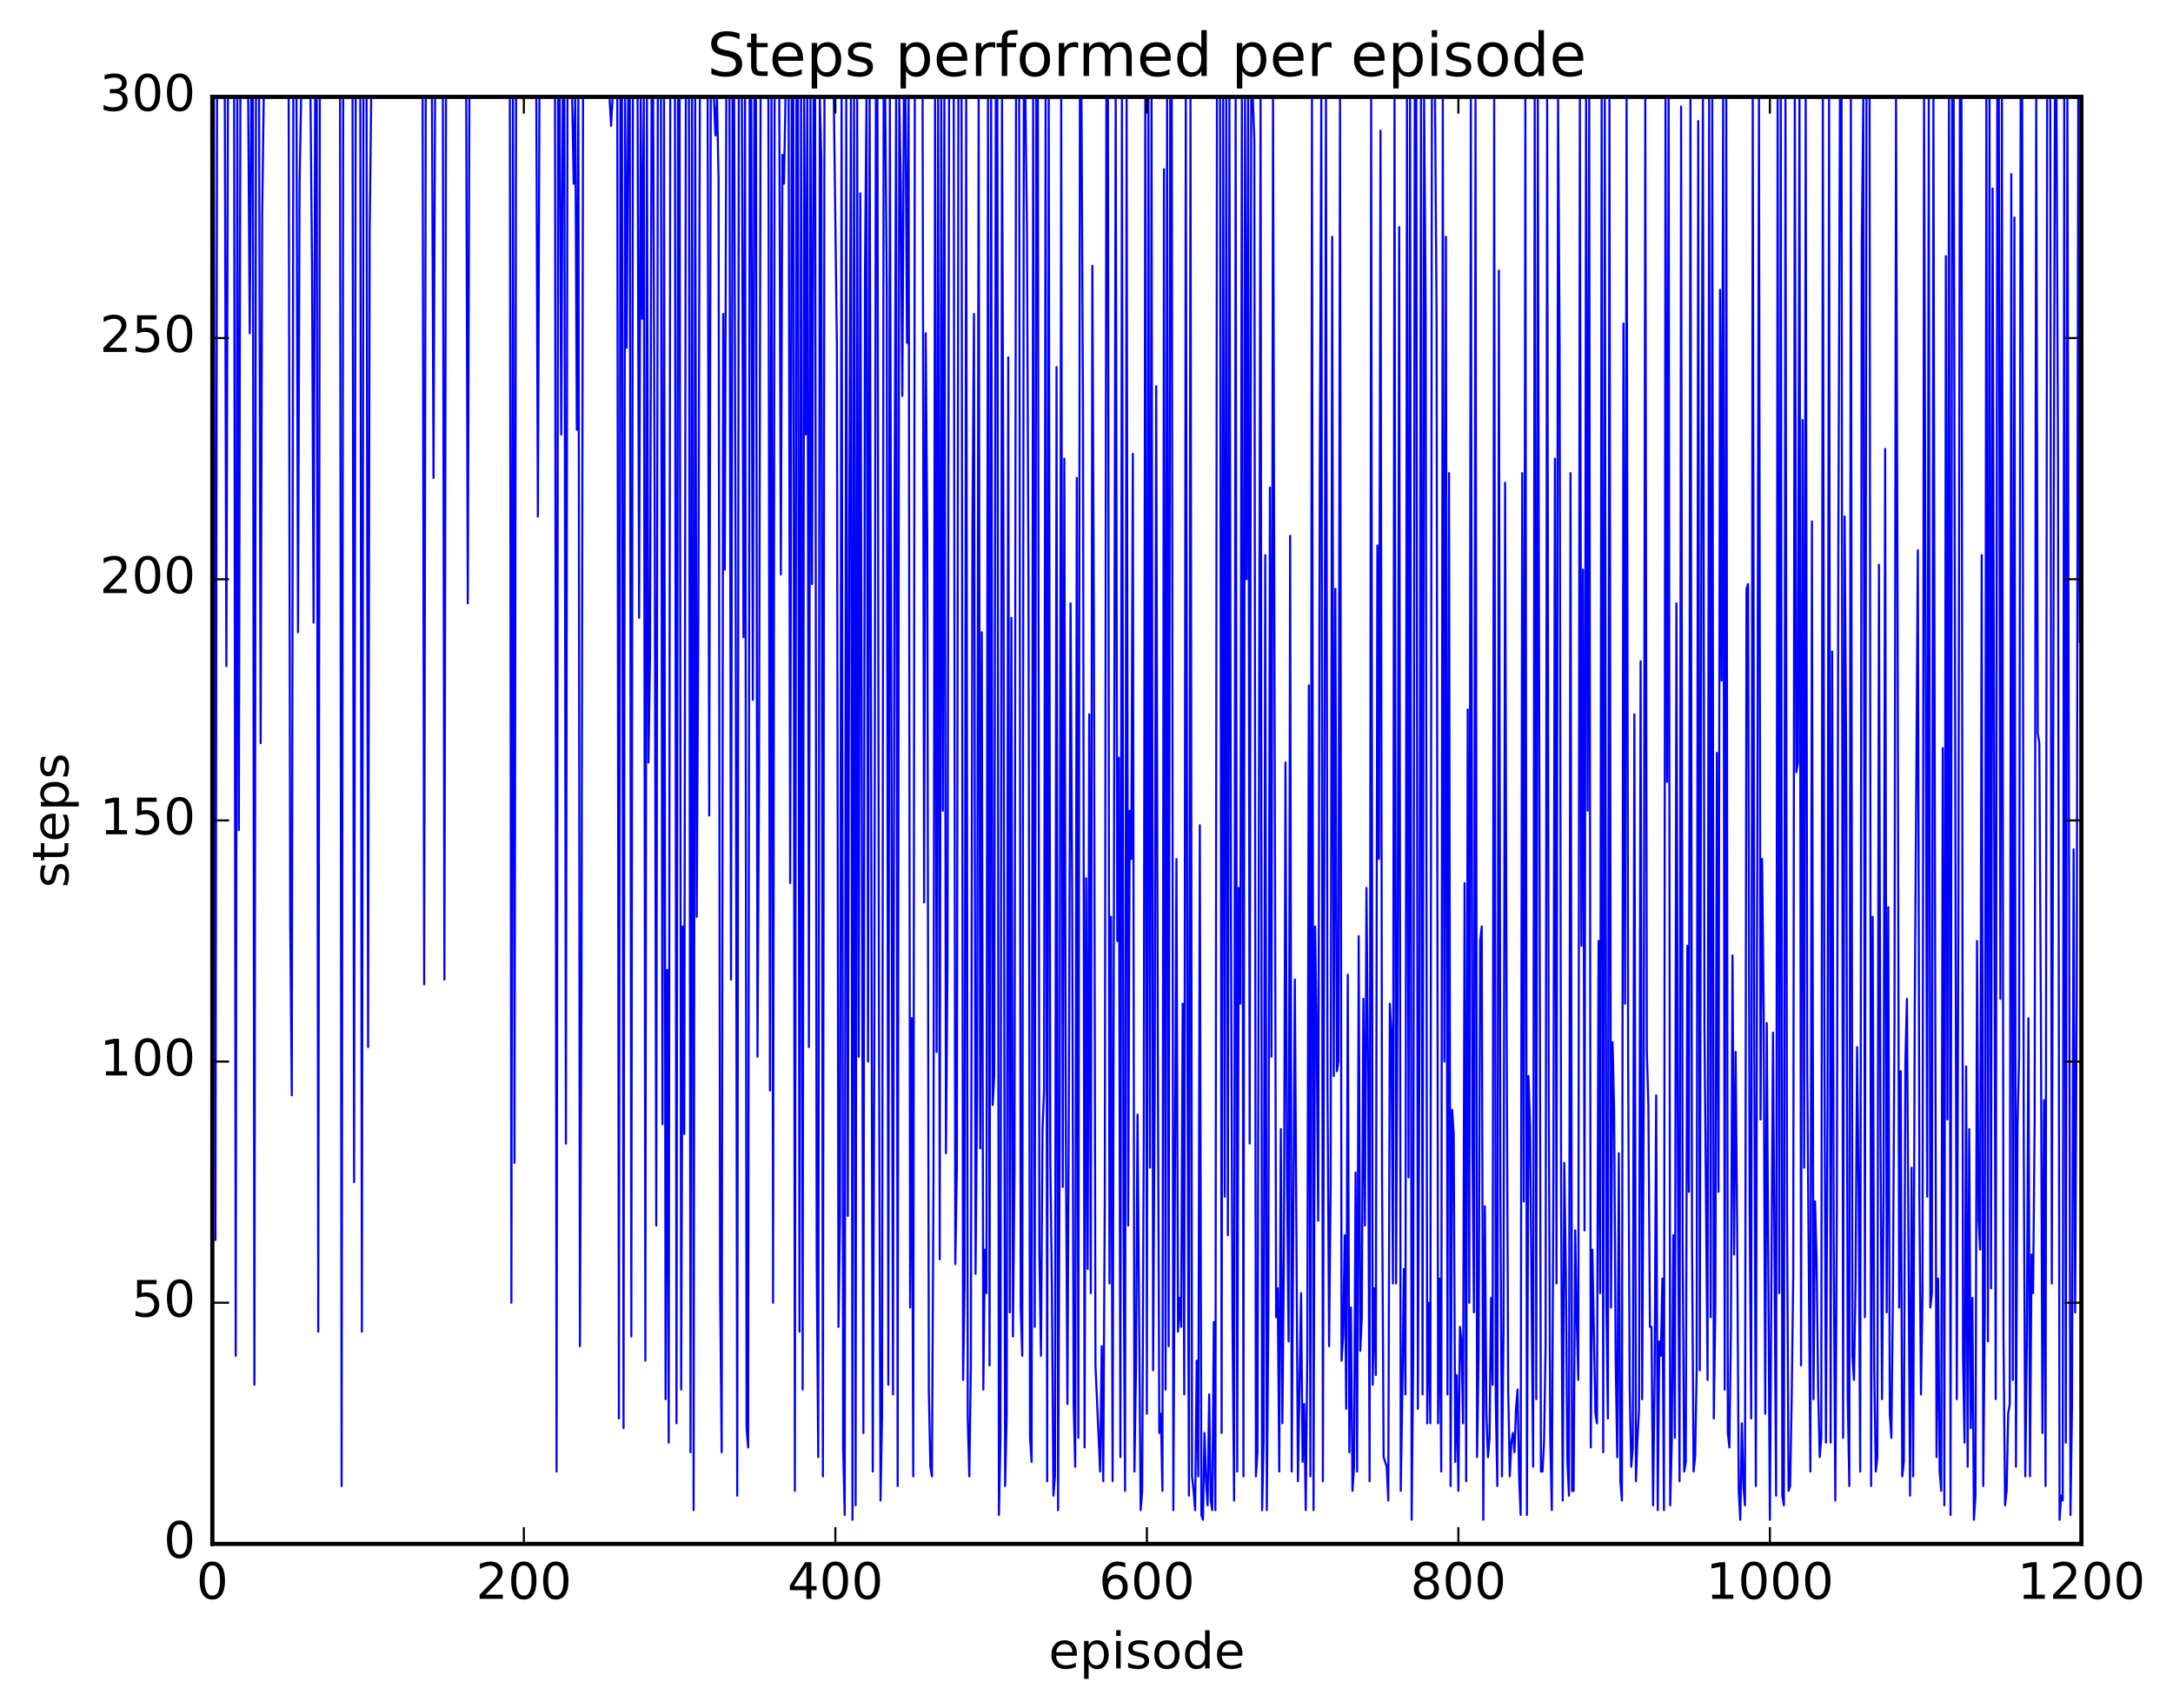 <?xml version="1.0" encoding="utf-8" standalone="no"?>
<!DOCTYPE svg PUBLIC "-//W3C//DTD SVG 1.1//EN"
  "http://www.w3.org/Graphics/SVG/1.1/DTD/svg11.dtd">
<!-- Created with matplotlib (http://matplotlib.org/) -->
<svg height="408pt" version="1.1" viewBox="0 0 519 408" width="519pt" xmlns="http://www.w3.org/2000/svg" xmlns:xlink="http://www.w3.org/1999/xlink">
 <defs>
  <style type="text/css">
*{stroke-linecap:butt;stroke-linejoin:round;stroke-miterlimit:100000;}
  </style>
 </defs>
 <g id="figure_1">
  <g id="patch_1">
   <path d="M 0 408.169 
L 519.589 408.169 
L 519.589 0 
L 0 0 
z
" style="fill:#ffffff;"/>
  </g>
  <g id="axes_1">
   <g id="patch_2">
    <path d="M 50.719 368.742 
L 497.119 368.742 
L 497.119 23.142 
L 50.719 23.142 
z
" style="fill:#ffffff;"/>
   </g>
   <g id="line2d_1">
    <path clip-path="url(#p3500af1004)" d="M 50.719 23.142 
L 51.091 23.142 
L 51.463 296.166 
L 51.835 23.142 
L 53.695 23.142 
L 54.067 159.078 
L 54.439 23.142 
L 55.927 23.142 
L 56.299 323.814 
L 56.671 23.142 
L 57.043 198.246 
L 57.415 23.142 
L 59.275 23.142 
L 59.647 79.59 
L 60.019 23.142 
L 60.391 23.142 
L 60.763 330.726 
L 61.135 23.142 
L 61.879 23.142 
L 62.251 177.51 
L 62.623 50.79 
L 62.995 23.142 
L 68.947 23.142 
L 69.319 220.134 
L 69.691 261.606 
L 70.063 23.142 
L 70.807 23.142 
L 71.179 151.014 
L 71.551 43.878 
L 71.923 23.142 
L 74.155 23.142 
L 74.527 63.462 
L 74.899 148.71 
L 75.271 23.142 
L 75.643 23.142 
L 76.015 318.054 
L 76.387 23.142 
L 81.223 23.142 
L 81.595 354.918 
L 81.967 23.142 
L 84.199 23.142 
L 84.571 282.342 
L 84.943 23.142 
L 86.059 23.142 
L 86.431 318.054 
L 86.803 23.142 
L 87.547 23.142 
L 87.919 250.086 
L 88.291 55.398 
L 88.663 23.142 
L 100.939 23.142 
L 101.311 235.11 
L 101.683 23.142 
L 103.171 23.142 
L 103.543 114.15 
L 103.915 23.142 
L 105.775 23.142 
L 106.147 233.958 
L 106.519 23.142 
L 111.355 23.142 
L 111.727 144.102 
L 112.099 23.142 
L 121.771 23.142 
L 122.143 311.142 
L 122.515 23.142 
L 122.887 277.734 
L 123.259 23.142 
L 128.095 23.142 
L 128.467 123.366 
L 128.839 23.142 
L 132.559 23.142 
L 132.931 351.462 
L 133.303 23.142 
L 133.675 23.142 
L 134.047 103.782 
L 134.419 23.142 
L 134.791 23.142 
L 135.163 273.126 
L 135.535 23.142 
L 136.651 23.142 
L 137.023 43.878 
L 137.395 23.142 
L 137.767 102.63 
L 138.139 23.142 
L 138.511 321.51 
L 138.883 235.11 
L 139.255 23.142 
L 145.579 23.142 
L 145.951 30.054 
L 146.323 23.142 
L 147.439 23.142 
L 147.811 338.79 
L 148.183 23.142 
L 148.555 23.142 
L 148.927 341.094 
L 149.299 23.142 
L 149.671 83.046 
L 150.043 23.142 
L 150.415 23.142 
L 150.787 319.206 
L 151.159 23.142 
L 152.275 23.142 
L 152.647 147.558 
L 153.019 23.142 
L 153.391 76.134 
L 153.763 23.142 
L 154.135 324.966 
L 154.507 23.142 
L 154.879 182.118 
L 155.251 156.774 
L 155.623 23.142 
L 155.995 23.142 
L 156.367 119.91 
L 156.739 292.71 
L 157.111 23.142 
L 157.855 23.142 
L 158.227 268.518 
L 158.599 23.142 
L 158.971 334.182 
L 159.343 231.654 
L 159.715 344.55 
L 160.087 23.142 
L 161.203 23.142 
L 161.575 339.942 
L 161.947 23.142 
L 162.319 23.142 
L 162.691 331.878 
L 163.063 221.286 
L 163.435 270.822 
L 163.807 23.142 
L 164.551 23.142 
L 164.923 346.854 
L 165.295 23.142 
L 165.667 360.678 
L 166.039 23.142 
L 166.411 218.982 
L 166.783 148.71 
L 167.155 23.142 
L 169.015 23.142 
L 169.387 194.79 
L 169.759 23.142 
L 170.503 23.142 
L 170.875 32.358 
L 171.247 23.142 
L 171.619 42.726 
L 171.991 307.686 
L 172.363 346.854 
L 172.735 74.982 
L 173.107 136.038 
L 173.479 23.142 
L 174.223 23.142 
L 174.595 233.958 
L 174.967 23.142 
L 175.339 23.142 
L 175.711 138.342 
L 176.083 357.222 
L 176.455 23.142 
L 177.199 23.142 
L 177.571 152.166 
L 177.943 23.142 
L 178.315 341.094 
L 178.687 345.702 
L 179.059 23.142 
L 179.431 23.142 
L 179.803 167.142 
L 180.175 23.142 
L 180.547 23.142 
L 180.919 252.39 
L 181.291 183.27 
L 181.663 23.142 
L 183.523 23.142 
L 183.895 260.454 
L 184.267 23.142 
L 184.639 311.142 
L 185.011 23.142 
L 186.127 23.142 
L 186.499 137.19 
L 186.871 36.966 
L 187.243 43.878 
L 187.615 23.142 
L 188.359 23.142 
L 188.731 210.918 
L 189.103 23.142 
L 189.475 23.142 
L 189.847 356.07 
L 190.219 23.142 
L 190.591 23.142 
L 190.963 318.054 
L 191.335 23.142 
L 191.707 331.878 
L 192.079 23.142 
L 192.451 103.782 
L 192.823 23.142 
L 193.195 250.086 
L 193.567 23.142 
L 193.939 139.494 
L 194.311 23.142 
L 194.683 23.142 
L 195.055 299.622 
L 195.427 348.006 
L 195.799 23.142 
L 196.171 38.118 
L 196.543 352.614 
L 196.915 23.142 
L 199.147 23.142 
L 199.891 83.046 
L 200.263 316.902 
L 200.635 290.406 
L 201.007 23.142 
L 201.379 345.702 
L 201.751 361.83 
L 202.123 23.142 
L 202.495 290.406 
L 202.867 122.214 
L 203.239 23.142 
L 203.611 362.982 
L 203.983 23.142 
L 204.355 359.526 
L 204.727 23.142 
L 205.099 252.39 
L 205.471 46.182 
L 206.215 342.246 
L 206.587 65.766 
L 206.959 23.142 
L 207.331 253.542 
L 207.703 23.142 
L 208.447 351.462 
L 208.819 252.39 
L 209.191 23.142 
L 209.563 23.142 
L 209.935 246.63 
L 210.307 358.374 
L 210.679 337.638 
L 211.051 23.142 
L 211.423 23.142 
L 211.795 69.222 
L 212.167 330.726 
L 212.539 23.142 
L 213.283 333.03 
L 213.655 124.518 
L 214.027 23.142 
L 214.399 354.918 
L 214.771 23.142 
L 215.143 43.878 
L 215.515 94.566 
L 215.887 23.142 
L 216.259 23.142 
L 216.631 81.894 
L 217.003 23.142 
L 217.375 312.294 
L 217.747 243.174 
L 218.119 352.614 
L 218.491 23.142 
L 220.351 23.142 
L 220.723 215.526 
L 221.095 79.59 
L 221.467 127.974 
L 221.839 331.878 
L 222.211 350.31 
L 222.583 352.614 
L 222.955 282.342 
L 223.327 23.142 
L 223.699 251.238 
L 224.071 23.142 
L 224.443 300.774 
L 224.815 23.142 
L 225.187 193.638 
L 225.559 23.142 
L 225.931 275.43 
L 226.303 229.35 
L 226.675 23.142 
L 227.791 23.142 
L 228.163 301.926 
L 228.535 278.886 
L 228.907 23.142 
L 229.651 23.142 
L 230.023 329.574 
L 230.395 306.534 
L 230.767 23.142 
L 231.139 338.79 
L 231.511 352.614 
L 231.883 326.118 
L 232.255 125.67 
L 232.627 74.982 
L 232.999 304.23 
L 233.371 261.606 
L 233.743 23.142 
L 234.115 274.278 
L 234.487 151.014 
L 234.859 331.878 
L 235.231 298.47 
L 235.603 308.838 
L 235.975 23.142 
L 236.347 326.118 
L 236.719 23.142 
L 237.091 263.91 
L 237.463 256.998 
L 237.835 23.142 
L 238.207 23.142 
L 238.579 361.83 
L 238.951 343.398 
L 239.323 23.142 
L 239.695 138.342 
L 240.067 354.918 
L 240.439 337.638 
L 240.811 85.35 
L 241.183 313.446 
L 241.555 147.558 
L 241.927 319.206 
L 242.299 280.038 
L 242.671 23.142 
L 243.415 23.142 
L 243.787 312.294 
L 244.159 323.814 
L 244.531 23.142 
L 244.903 23.142 
L 245.275 54.246 
L 245.647 139.494 
L 246.019 343.398 
L 246.391 349.158 
L 246.763 23.142 
L 247.135 316.902 
L 247.507 23.142 
L 247.879 23.142 
L 248.251 299.622 
L 248.623 323.814 
L 248.995 269.67 
L 249.367 260.454 
L 249.739 23.142 
L 250.111 353.766 
L 250.483 23.142 
L 250.855 276.582 
L 251.227 306.534 
L 251.599 357.222 
L 251.971 352.614 
L 252.343 87.654 
L 252.715 360.678 
L 253.087 274.278 
L 253.459 23.142 
L 253.831 283.494 
L 254.203 109.542 
L 254.575 273.126 
L 254.947 335.334 
L 255.319 254.694 
L 255.691 144.102 
L 256.063 210.918 
L 256.435 335.334 
L 256.807 350.31 
L 257.179 114.15 
L 257.551 343.398 
L 257.923 23.142 
L 258.295 23.142 
L 258.667 99.174 
L 259.039 345.702 
L 259.411 209.766 
L 259.783 303.078 
L 260.155 170.598 
L 260.527 308.838 
L 260.899 63.462 
L 261.271 149.862 
L 261.643 326.118 
L 262.759 351.462 
L 263.131 321.51 
L 263.503 353.766 
L 263.875 284.646 
L 264.247 23.142 
L 264.619 23.142 
L 264.991 306.534 
L 265.363 218.982 
L 265.735 353.766 
L 266.479 23.142 
L 266.851 224.742 
L 267.223 180.966 
L 267.595 348.006 
L 267.967 23.142 
L 268.339 291.558 
L 268.711 356.07 
L 269.083 23.142 
L 269.455 292.71 
L 269.827 193.638 
L 270.199 205.158 
L 270.571 108.39 
L 270.943 351.462 
L 271.315 327.27 
L 271.687 266.214 
L 272.431 360.678 
L 272.803 356.07 
L 273.175 273.126 
L 273.547 23.142 
L 273.919 337.638 
L 274.291 23.142 
L 274.663 278.886 
L 275.035 23.142 
L 275.407 327.27 
L 275.779 262.758 
L 276.151 92.262 
L 276.523 247.782 
L 276.895 342.246 
L 277.267 337.638 
L 277.639 356.07 
L 278.011 40.422 
L 278.383 331.878 
L 278.755 23.142 
L 279.127 321.51 
L 279.499 23.142 
L 279.871 23.142 
L 280.243 360.678 
L 280.987 205.158 
L 281.359 318.054 
L 281.731 309.99 
L 282.103 316.902 
L 282.475 239.718 
L 282.847 333.03 
L 283.219 23.142 
L 283.591 245.478 
L 283.963 357.222 
L 284.335 23.142 
L 284.707 352.614 
L 285.079 356.07 
L 285.451 360.678 
L 285.823 324.966 
L 286.195 352.614 
L 286.567 197.094 
L 286.939 361.83 
L 287.311 362.982 
L 287.683 342.246 
L 288.055 353.766 
L 288.427 359.526 
L 288.799 333.03 
L 289.171 358.374 
L 289.543 360.678 
L 289.915 315.75 
L 290.287 360.678 
L 290.659 23.142 
L 291.403 23.142 
L 291.775 342.246 
L 292.147 23.142 
L 292.519 285.798 
L 292.891 23.142 
L 293.263 295.014 
L 293.635 23.142 
L 294.007 221.286 
L 294.379 316.902 
L 294.751 358.374 
L 295.123 23.142 
L 295.495 351.462 
L 295.867 212.07 
L 296.239 239.718 
L 296.611 23.142 
L 296.983 352.614 
L 297.355 23.142 
L 297.727 138.342 
L 298.099 23.142 
L 298.471 273.126 
L 298.843 23.142 
L 299.215 23.142 
L 299.587 33.51 
L 299.959 352.614 
L 300.331 346.854 
L 301.075 23.142 
L 301.447 360.678 
L 301.819 343.398 
L 302.191 132.582 
L 302.563 360.678 
L 302.935 313.446 
L 303.307 116.454 
L 303.679 252.39 
L 304.051 23.142 
L 304.795 314.598 
L 305.167 307.686 
L 305.539 351.462 
L 305.911 269.67 
L 306.283 339.942 
L 306.655 299.622 
L 307.027 182.118 
L 307.399 282.342 
L 307.771 320.358 
L 308.143 127.974 
L 308.515 351.462 
L 309.259 233.958 
L 310.003 353.766 
L 310.747 308.838 
L 311.119 349.158 
L 311.491 335.334 
L 311.863 360.678 
L 312.235 323.814 
L 312.607 163.686 
L 312.979 352.614 
L 313.351 23.142 
L 313.723 360.678 
L 314.095 221.286 
L 314.467 245.478 
L 314.839 291.558 
L 315.211 114.15 
L 315.583 23.142 
L 315.955 353.766 
L 316.699 23.142 
L 317.071 260.454 
L 317.443 321.51 
L 317.815 282.342 
L 318.187 56.55 
L 318.559 256.998 
L 318.931 140.646 
L 319.303 255.846 
L 319.675 253.542 
L 320.047 23.142 
L 320.419 324.966 
L 320.791 319.206 
L 321.163 295.014 
L 321.535 336.486 
L 321.907 232.806 
L 322.279 346.854 
L 322.651 312.294 
L 323.023 356.07 
L 323.395 350.31 
L 323.767 280.038 
L 324.139 351.462 
L 324.511 223.59 
L 324.883 322.662 
L 325.255 314.598 
L 325.627 238.566 
L 325.999 292.71 
L 326.371 212.07 
L 326.743 255.846 
L 327.115 353.766 
L 327.487 23.142 
L 327.859 330.726 
L 328.231 307.686 
L 328.603 328.422 
L 328.975 130.278 
L 329.347 205.158 
L 329.719 31.206 
L 330.091 281.19 
L 330.463 348.006 
L 331.207 350.31 
L 331.579 358.374 
L 331.951 239.718 
L 332.323 246.63 
L 332.695 306.534 
L 333.067 23.142 
L 333.439 306.534 
L 333.811 233.958 
L 334.183 54.246 
L 334.555 356.07 
L 334.927 333.03 
L 335.299 303.078 
L 335.671 333.03 
L 336.043 23.142 
L 336.415 281.19 
L 336.787 23.142 
L 337.159 362.982 
L 337.531 323.814 
L 337.903 23.142 
L 338.275 23.142 
L 338.647 336.486 
L 339.019 250.086 
L 339.391 23.142 
L 339.763 333.03 
L 340.135 23.142 
L 340.507 73.83 
L 340.879 339.942 
L 341.251 311.142 
L 341.623 339.942 
L 341.995 23.142 
L 342.739 23.142 
L 343.111 74.982 
L 343.483 339.942 
L 343.855 305.382 
L 344.227 351.462 
L 344.599 23.142 
L 344.971 253.542 
L 345.343 56.55 
L 345.715 333.03 
L 346.087 112.998 
L 346.459 354.918 
L 346.831 265.062 
L 347.203 270.822 
L 347.575 349.158 
L 347.947 328.422 
L 348.319 356.07 
L 348.691 316.902 
L 349.063 320.358 
L 349.435 339.942 
L 349.807 210.918 
L 350.179 353.766 
L 350.551 169.446 
L 350.923 311.142 
L 351.295 23.142 
L 351.667 273.126 
L 352.039 313.446 
L 352.411 23.142 
L 352.783 348.006 
L 353.155 323.814 
L 353.527 224.742 
L 353.899 221.286 
L 354.271 362.982 
L 354.643 288.102 
L 355.015 337.638 
L 355.387 348.006 
L 355.759 343.398 
L 356.131 309.99 
L 356.503 330.726 
L 356.875 23.142 
L 357.247 334.182 
L 357.619 354.918 
L 357.991 64.614 
L 358.363 285.798 
L 358.735 352.614 
L 359.107 316.902 
L 359.479 115.302 
L 359.851 247.782 
L 360.223 331.878 
L 360.595 352.614 
L 360.967 344.55 
L 361.339 342.246 
L 361.711 346.854 
L 362.083 336.486 
L 362.455 331.878 
L 362.827 352.614 
L 363.199 361.83 
L 363.571 112.998 
L 363.943 286.95 
L 364.315 23.142 
L 364.687 361.83 
L 365.059 256.998 
L 365.431 268.518 
L 366.175 350.31 
L 366.547 23.142 
L 366.919 334.182 
L 367.291 23.142 
L 368.035 351.462 
L 368.407 351.462 
L 368.779 344.55 
L 369.151 321.51 
L 369.523 23.142 
L 369.895 260.454 
L 370.267 343.398 
L 370.639 360.678 
L 371.011 282.342 
L 371.383 109.542 
L 371.755 306.534 
L 372.127 23.142 
L 372.499 83.046 
L 372.871 289.254 
L 373.243 358.374 
L 373.615 277.734 
L 373.987 304.23 
L 374.359 349.158 
L 374.731 357.222 
L 375.103 112.998 
L 375.475 356.07 
L 375.847 356.07 
L 376.219 293.862 
L 376.591 315.75 
L 376.963 329.574 
L 377.335 23.142 
L 377.707 225.894 
L 378.079 136.038 
L 378.451 293.862 
L 378.823 23.142 
L 379.195 193.638 
L 379.567 23.142 
L 379.939 345.702 
L 380.311 298.47 
L 381.055 337.638 
L 381.427 339.942 
L 381.799 224.742 
L 382.171 308.838 
L 382.543 23.142 
L 382.915 346.854 
L 383.287 23.142 
L 383.659 311.142 
L 384.031 338.79 
L 384.403 23.142 
L 384.775 312.294 
L 385.147 248.934 
L 385.519 265.062 
L 385.891 324.966 
L 386.263 348.006 
L 386.635 275.43 
L 387.007 353.766 
L 387.379 358.374 
L 387.751 77.286 
L 388.123 239.718 
L 388.495 23.142 
L 388.867 253.542 
L 389.239 331.878 
L 389.611 350.31 
L 389.983 345.702 
L 390.355 170.598 
L 390.727 353.766 
L 391.099 343.398 
L 391.471 336.486 
L 391.843 157.926 
L 392.215 334.182 
L 392.587 261.606 
L 392.959 23.142 
L 393.331 251.238 
L 393.703 263.91 
L 394.075 316.902 
L 394.447 316.902 
L 394.819 359.526 
L 395.191 328.422 
L 395.563 261.606 
L 395.935 360.678 
L 396.307 320.358 
L 396.679 323.814 
L 397.051 305.382 
L 397.423 360.678 
L 397.795 23.142 
L 398.167 186.726 
L 398.539 23.142 
L 398.911 359.526 
L 399.283 344.55 
L 399.655 295.014 
L 400.027 343.398 
L 400.399 144.102 
L 400.771 286.95 
L 401.143 353.766 
L 401.515 25.446 
L 401.887 297.318 
L 402.259 351.462 
L 402.631 349.158 
L 403.003 225.894 
L 403.375 284.646 
L 403.747 23.142 
L 404.119 295.014 
L 404.491 351.462 
L 404.863 348.006 
L 405.235 327.27 
L 405.607 28.902 
L 405.979 327.27 
L 406.351 131.43 
L 406.723 23.142 
L 407.095 245.478 
L 407.839 329.574 
L 408.211 23.142 
L 408.583 314.598 
L 408.955 23.142 
L 409.327 338.79 
L 409.699 311.142 
L 410.071 179.814 
L 410.443 284.646 
L 410.815 69.222 
L 411.187 162.534 
L 411.559 23.142 
L 411.931 331.878 
L 412.303 23.142 
L 412.675 342.246 
L 413.047 345.702 
L 413.419 316.902 
L 413.791 228.198 
L 414.163 299.622 
L 414.535 251.238 
L 414.907 293.862 
L 415.279 356.07 
L 415.651 362.982 
L 416.023 339.942 
L 416.395 354.918 
L 416.767 359.526 
L 417.139 140.646 
L 417.511 139.494 
L 417.883 288.102 
L 418.255 338.79 
L 418.627 23.142 
L 418.999 251.238 
L 419.371 354.918 
L 420.115 23.142 
L 420.487 267.366 
L 420.859 205.158 
L 421.231 240.87 
L 421.603 337.638 
L 421.975 244.326 
L 422.719 362.982 
L 423.463 246.63 
L 424.207 357.222 
L 424.579 23.142 
L 424.951 308.838 
L 425.323 23.142 
L 425.695 357.222 
L 426.067 359.526 
L 426.439 23.142 
L 426.811 288.102 
L 427.183 356.07 
L 427.555 354.918 
L 427.927 334.182 
L 428.299 304.23 
L 428.671 23.142 
L 429.043 184.422 
L 429.415 182.118 
L 429.787 23.142 
L 430.159 326.118 
L 430.531 100.326 
L 430.903 278.886 
L 431.275 23.142 
L 431.647 255.846 
L 432.391 351.462 
L 432.763 124.518 
L 433.135 334.182 
L 433.507 286.95 
L 433.879 300.774 
L 434.251 331.878 
L 434.623 348.006 
L 434.995 343.398 
L 435.367 23.142 
L 435.739 248.934 
L 436.111 344.55 
L 436.483 263.91 
L 436.855 23.142 
L 437.227 344.55 
L 437.599 155.622 
L 437.971 297.318 
L 438.343 358.374 
L 438.715 288.102 
L 439.087 125.67 
L 439.459 23.142 
L 439.831 23.142 
L 440.203 343.398 
L 440.575 123.366 
L 440.947 182.118 
L 441.319 334.182 
L 441.691 354.918 
L 442.063 23.142 
L 442.435 323.814 
L 442.807 329.574 
L 443.179 306.534 
L 443.551 250.086 
L 443.923 284.646 
L 444.295 351.462 
L 444.667 58.854 
L 445.039 23.142 
L 445.411 314.598 
L 445.783 23.142 
L 446.527 23.142 
L 446.899 354.918 
L 447.271 218.982 
L 447.643 327.27 
L 448.015 351.462 
L 448.387 348.006 
L 448.759 134.886 
L 449.131 269.67 
L 449.503 334.182 
L 449.875 284.646 
L 450.247 107.238 
L 450.619 313.446 
L 450.991 216.678 
L 451.363 337.638 
L 451.735 343.398 
L 452.107 308.838 
L 452.479 245.478 
L 452.851 23.142 
L 453.223 147.558 
L 453.595 312.294 
L 453.967 255.846 
L 454.339 352.614 
L 454.711 349.158 
L 455.083 253.542 
L 455.455 238.566 
L 456.199 357.222 
L 456.571 278.886 
L 456.943 352.614 
L 457.315 242.022 
L 458.059 131.43 
L 458.431 286.95 
L 458.803 333.03 
L 459.175 308.838 
L 459.547 23.142 
L 460.291 285.798 
L 460.663 23.142 
L 461.035 312.294 
L 461.407 308.838 
L 461.779 23.142 
L 462.151 214.374 
L 462.523 348.006 
L 462.895 305.382 
L 463.267 351.462 
L 463.639 356.07 
L 464.011 178.662 
L 464.383 359.526 
L 464.755 61.158 
L 465.127 267.366 
L 465.499 23.142 
L 465.871 361.83 
L 466.243 23.142 
L 466.615 23.142 
L 467.359 334.182 
L 467.731 222.438 
L 468.103 23.142 
L 468.475 23.142 
L 468.847 323.814 
L 469.219 344.55 
L 469.591 254.694 
L 469.963 350.31 
L 470.335 269.67 
L 470.707 341.094 
L 471.079 309.99 
L 471.451 362.982 
L 471.823 357.222 
L 472.195 224.742 
L 472.567 291.558 
L 472.939 298.47 
L 473.311 132.582 
L 473.683 354.918 
L 474.055 313.446 
L 474.427 23.142 
L 474.799 320.358 
L 475.171 23.142 
L 475.543 307.686 
L 475.915 45.03 
L 476.659 334.182 
L 477.031 23.142 
L 477.403 23.142 
L 477.775 238.566 
L 478.147 23.142 
L 478.519 319.206 
L 478.891 359.526 
L 479.263 356.07 
L 479.635 337.638 
L 480.007 335.334 
L 480.379 41.574 
L 480.751 329.574 
L 481.123 51.942 
L 481.495 350.31 
L 481.867 268.518 
L 482.239 252.39 
L 482.611 23.142 
L 482.983 23.142 
L 483.355 273.126 
L 483.727 352.614 
L 484.099 320.358 
L 484.471 243.174 
L 484.843 352.614 
L 485.215 299.622 
L 485.587 308.838 
L 485.959 267.366 
L 486.331 23.142 
L 486.703 175.206 
L 487.075 177.51 
L 487.447 242.022 
L 487.819 342.246 
L 488.191 262.758 
L 488.563 354.918 
L 488.935 23.142 
L 489.679 23.142 
L 490.051 306.534 
L 490.795 23.142 
L 491.167 23.142 
L 491.539 110.694 
L 491.911 362.982 
L 492.283 357.222 
L 492.655 358.374 
L 493.027 23.142 
L 493.399 344.55 
L 493.771 23.142 
L 494.515 361.83 
L 494.887 335.334 
L 495.259 202.854 
L 495.631 313.446 
L 496.003 239.718 
L 496.375 23.142 
L 496.747 153.318 
L 496.747 153.318 
" style="fill:none;stroke:#0000ff;stroke-linecap:square;stroke-width:0.5;"/>
   </g>
   <g id="patch_3">
    <path d="M 50.719 368.742 
L 50.719 23.142 
" style="fill:none;stroke:#000000;stroke-linecap:square;stroke-linejoin:miter;"/>
   </g>
   <g id="patch_4">
    <path d="M 497.119 368.742 
L 497.119 23.142 
" style="fill:none;stroke:#000000;stroke-linecap:square;stroke-linejoin:miter;"/>
   </g>
   <g id="patch_5">
    <path d="M 50.719 368.742 
L 497.119 368.742 
" style="fill:none;stroke:#000000;stroke-linecap:square;stroke-linejoin:miter;"/>
   </g>
   <g id="patch_6">
    <path d="M 50.719 23.142 
L 497.119 23.142 
" style="fill:none;stroke:#000000;stroke-linecap:square;stroke-linejoin:miter;"/>
   </g>
   <g id="matplotlib.axis_1">
    <g id="xtick_1">
     <g id="line2d_2">
      <defs>
       <path d="M 0 0 
L 0 -4 
" id="mfb7d3e20cb" style="stroke:#000000;stroke-width:0.5;"/>
      </defs>
      <g>
       <use style="stroke:#000000;stroke-width:0.5;" x="50.719" xlink:href="#mfb7d3e20cb" y="368.742"/>
      </g>
     </g>
     <g id="line2d_3">
      <defs>
       <path d="M 0 0 
L 0 4 
" id="mc3a3458088" style="stroke:#000000;stroke-width:0.5;"/>
      </defs>
      <g>
       <use style="stroke:#000000;stroke-width:0.5;" x="50.719" xlink:href="#mc3a3458088" y="23.142"/>
      </g>
     </g>
     <g id="text_1">
      <!-- 0 -->
      <defs>
       <path d="M 31.781 66.406 
Q 24.172 66.406 20.328 58.906 
Q 16.5 51.422 16.5 36.375 
Q 16.5 21.391 20.328 13.891 
Q 24.172 6.391 31.781 6.391 
Q 39.453 6.391 43.281 13.891 
Q 47.125 21.391 47.125 36.375 
Q 47.125 51.422 43.281 58.906 
Q 39.453 66.406 31.781 66.406 
M 31.781 74.219 
Q 44.047 74.219 50.516 64.516 
Q 56.984 54.828 56.984 36.375 
Q 56.984 17.969 50.516 8.266 
Q 44.047 -1.422 31.781 -1.422 
Q 19.531 -1.422 13.062 8.266 
Q 6.594 17.969 6.594 36.375 
Q 6.594 54.828 13.062 64.516 
Q 19.531 74.219 31.781 74.219 
" id="BitstreamVeraSans-Roman-30"/>
      </defs>
      <g transform="translate(46.901 381.86)scale(0.12 -0.12)">
       <use xlink:href="#BitstreamVeraSans-Roman-30"/>
      </g>
     </g>
    </g>
    <g id="xtick_2">
     <g id="line2d_4">
      <g>
       <use style="stroke:#000000;stroke-width:0.5;" x="125.119" xlink:href="#mfb7d3e20cb" y="368.742"/>
      </g>
     </g>
     <g id="line2d_5">
      <g>
       <use style="stroke:#000000;stroke-width:0.5;" x="125.119" xlink:href="#mc3a3458088" y="23.142"/>
      </g>
     </g>
     <g id="text_2">
      <!-- 200 -->
      <defs>
       <path d="M 19.188 8.297 
L 53.609 8.297 
L 53.609 0 
L 7.328 0 
L 7.328 8.297 
Q 12.938 14.109 22.625 23.891 
Q 32.328 33.688 34.812 36.531 
Q 39.547 41.844 41.422 45.531 
Q 43.312 49.219 43.312 52.781 
Q 43.312 58.594 39.234 62.25 
Q 35.156 65.922 28.609 65.922 
Q 23.969 65.922 18.812 64.312 
Q 13.672 62.703 7.812 59.422 
L 7.812 69.391 
Q 13.766 71.781 18.938 73 
Q 24.125 74.219 28.422 74.219 
Q 39.75 74.219 46.484 68.547 
Q 53.219 62.891 53.219 53.422 
Q 53.219 48.922 51.531 44.891 
Q 49.859 40.875 45.406 35.406 
Q 44.188 33.984 37.641 27.219 
Q 31.109 20.453 19.188 8.297 
" id="BitstreamVeraSans-Roman-32"/>
      </defs>
      <g transform="translate(113.666 381.86)scale(0.12 -0.12)">
       <use xlink:href="#BitstreamVeraSans-Roman-32"/>
       <use x="63.623" xlink:href="#BitstreamVeraSans-Roman-30"/>
       <use x="127.246" xlink:href="#BitstreamVeraSans-Roman-30"/>
      </g>
     </g>
    </g>
    <g id="xtick_3">
     <g id="line2d_6">
      <g>
       <use style="stroke:#000000;stroke-width:0.5;" x="199.519" xlink:href="#mfb7d3e20cb" y="368.742"/>
      </g>
     </g>
     <g id="line2d_7">
      <g>
       <use style="stroke:#000000;stroke-width:0.5;" x="199.519" xlink:href="#mc3a3458088" y="23.142"/>
      </g>
     </g>
     <g id="text_3">
      <!-- 400 -->
      <defs>
       <path d="M 37.797 64.312 
L 12.891 25.391 
L 37.797 25.391 
z
M 35.203 72.906 
L 47.609 72.906 
L 47.609 25.391 
L 58.016 25.391 
L 58.016 17.188 
L 47.609 17.188 
L 47.609 0 
L 37.797 0 
L 37.797 17.188 
L 4.891 17.188 
L 4.891 26.703 
z
" id="BitstreamVeraSans-Roman-34"/>
      </defs>
      <g transform="translate(188.066 381.86)scale(0.12 -0.12)">
       <use xlink:href="#BitstreamVeraSans-Roman-34"/>
       <use x="63.623" xlink:href="#BitstreamVeraSans-Roman-30"/>
       <use x="127.246" xlink:href="#BitstreamVeraSans-Roman-30"/>
      </g>
     </g>
    </g>
    <g id="xtick_4">
     <g id="line2d_8">
      <g>
       <use style="stroke:#000000;stroke-width:0.5;" x="273.919" xlink:href="#mfb7d3e20cb" y="368.742"/>
      </g>
     </g>
     <g id="line2d_9">
      <g>
       <use style="stroke:#000000;stroke-width:0.5;" x="273.919" xlink:href="#mc3a3458088" y="23.142"/>
      </g>
     </g>
     <g id="text_4">
      <!-- 600 -->
      <defs>
       <path d="M 33.016 40.375 
Q 26.375 40.375 22.484 35.828 
Q 18.609 31.297 18.609 23.391 
Q 18.609 15.531 22.484 10.953 
Q 26.375 6.391 33.016 6.391 
Q 39.656 6.391 43.531 10.953 
Q 47.406 15.531 47.406 23.391 
Q 47.406 31.297 43.531 35.828 
Q 39.656 40.375 33.016 40.375 
M 52.594 71.297 
L 52.594 62.312 
Q 48.875 64.062 45.094 64.984 
Q 41.312 65.922 37.594 65.922 
Q 27.828 65.922 22.672 59.328 
Q 17.531 52.734 16.797 39.406 
Q 19.672 43.656 24.016 45.922 
Q 28.375 48.188 33.594 48.188 
Q 44.578 48.188 50.953 41.516 
Q 57.328 34.859 57.328 23.391 
Q 57.328 12.156 50.688 5.359 
Q 44.047 -1.422 33.016 -1.422 
Q 20.359 -1.422 13.672 8.266 
Q 6.984 17.969 6.984 36.375 
Q 6.984 53.656 15.188 63.938 
Q 23.391 74.219 37.203 74.219 
Q 40.922 74.219 44.703 73.484 
Q 48.484 72.75 52.594 71.297 
" id="BitstreamVeraSans-Roman-36"/>
      </defs>
      <g transform="translate(262.466 381.86)scale(0.12 -0.12)">
       <use xlink:href="#BitstreamVeraSans-Roman-36"/>
       <use x="63.623" xlink:href="#BitstreamVeraSans-Roman-30"/>
       <use x="127.246" xlink:href="#BitstreamVeraSans-Roman-30"/>
      </g>
     </g>
    </g>
    <g id="xtick_5">
     <g id="line2d_10">
      <g>
       <use style="stroke:#000000;stroke-width:0.5;" x="348.319" xlink:href="#mfb7d3e20cb" y="368.742"/>
      </g>
     </g>
     <g id="line2d_11">
      <g>
       <use style="stroke:#000000;stroke-width:0.5;" x="348.319" xlink:href="#mc3a3458088" y="23.142"/>
      </g>
     </g>
     <g id="text_5">
      <!-- 800 -->
      <defs>
       <path d="M 31.781 34.625 
Q 24.75 34.625 20.719 30.859 
Q 16.703 27.094 16.703 20.516 
Q 16.703 13.922 20.719 10.156 
Q 24.75 6.391 31.781 6.391 
Q 38.812 6.391 42.859 10.172 
Q 46.922 13.969 46.922 20.516 
Q 46.922 27.094 42.891 30.859 
Q 38.875 34.625 31.781 34.625 
M 21.922 38.812 
Q 15.578 40.375 12.031 44.719 
Q 8.5 49.078 8.5 55.328 
Q 8.5 64.062 14.719 69.141 
Q 20.953 74.219 31.781 74.219 
Q 42.672 74.219 48.875 69.141 
Q 55.078 64.062 55.078 55.328 
Q 55.078 49.078 51.531 44.719 
Q 48 40.375 41.703 38.812 
Q 48.828 37.156 52.797 32.312 
Q 56.781 27.484 56.781 20.516 
Q 56.781 9.906 50.312 4.234 
Q 43.844 -1.422 31.781 -1.422 
Q 19.734 -1.422 13.25 4.234 
Q 6.781 9.906 6.781 20.516 
Q 6.781 27.484 10.781 32.312 
Q 14.797 37.156 21.922 38.812 
M 18.312 54.391 
Q 18.312 48.734 21.844 45.562 
Q 25.391 42.391 31.781 42.391 
Q 38.141 42.391 41.719 45.562 
Q 45.312 48.734 45.312 54.391 
Q 45.312 60.062 41.719 63.234 
Q 38.141 66.406 31.781 66.406 
Q 25.391 66.406 21.844 63.234 
Q 18.312 60.062 18.312 54.391 
" id="BitstreamVeraSans-Roman-38"/>
      </defs>
      <g transform="translate(336.866 381.86)scale(0.12 -0.12)">
       <use xlink:href="#BitstreamVeraSans-Roman-38"/>
       <use x="63.623" xlink:href="#BitstreamVeraSans-Roman-30"/>
       <use x="127.246" xlink:href="#BitstreamVeraSans-Roman-30"/>
      </g>
     </g>
    </g>
    <g id="xtick_6">
     <g id="line2d_12">
      <g>
       <use style="stroke:#000000;stroke-width:0.5;" x="422.719" xlink:href="#mfb7d3e20cb" y="368.742"/>
      </g>
     </g>
     <g id="line2d_13">
      <g>
       <use style="stroke:#000000;stroke-width:0.5;" x="422.719" xlink:href="#mc3a3458088" y="23.142"/>
      </g>
     </g>
     <g id="text_6">
      <!-- 1000 -->
      <defs>
       <path d="M 12.406 8.297 
L 28.516 8.297 
L 28.516 63.922 
L 10.984 60.406 
L 10.984 69.391 
L 28.422 72.906 
L 38.281 72.906 
L 38.281 8.297 
L 54.391 8.297 
L 54.391 0 
L 12.406 0 
z
" id="BitstreamVeraSans-Roman-31"/>
      </defs>
      <g transform="translate(407.449 381.86)scale(0.12 -0.12)">
       <use xlink:href="#BitstreamVeraSans-Roman-31"/>
       <use x="63.623" xlink:href="#BitstreamVeraSans-Roman-30"/>
       <use x="127.246" xlink:href="#BitstreamVeraSans-Roman-30"/>
       <use x="190.869" xlink:href="#BitstreamVeraSans-Roman-30"/>
      </g>
     </g>
    </g>
    <g id="xtick_7">
     <g id="line2d_14">
      <g>
       <use style="stroke:#000000;stroke-width:0.5;" x="497.119" xlink:href="#mfb7d3e20cb" y="368.742"/>
      </g>
     </g>
     <g id="line2d_15">
      <g>
       <use style="stroke:#000000;stroke-width:0.5;" x="497.119" xlink:href="#mc3a3458088" y="23.142"/>
      </g>
     </g>
     <g id="text_7">
      <!-- 1200 -->
      <g transform="translate(481.849 381.86)scale(0.12 -0.12)">
       <use xlink:href="#BitstreamVeraSans-Roman-31"/>
       <use x="63.623" xlink:href="#BitstreamVeraSans-Roman-32"/>
       <use x="127.246" xlink:href="#BitstreamVeraSans-Roman-30"/>
       <use x="190.869" xlink:href="#BitstreamVeraSans-Roman-30"/>
      </g>
     </g>
    </g>
    <g id="text_8">
     <!-- episode -->
     <defs>
      <path d="M 56.203 29.594 
L 56.203 25.203 
L 14.891 25.203 
Q 15.484 15.922 20.484 11.062 
Q 25.484 6.203 34.422 6.203 
Q 39.594 6.203 44.453 7.469 
Q 49.312 8.734 54.109 11.281 
L 54.109 2.781 
Q 49.266 0.734 44.188 -0.344 
Q 39.109 -1.422 33.891 -1.422 
Q 20.797 -1.422 13.156 6.188 
Q 5.516 13.812 5.516 26.812 
Q 5.516 40.234 12.766 48.109 
Q 20.016 56 32.328 56 
Q 43.359 56 49.781 48.891 
Q 56.203 41.797 56.203 29.594 
M 47.219 32.234 
Q 47.125 39.594 43.094 43.984 
Q 39.062 48.391 32.422 48.391 
Q 24.906 48.391 20.391 44.141 
Q 15.875 39.891 15.188 32.172 
z
" id="BitstreamVeraSans-Roman-65"/>
      <path d="M 18.109 8.203 
L 18.109 -20.797 
L 9.078 -20.797 
L 9.078 54.688 
L 18.109 54.688 
L 18.109 46.391 
Q 20.953 51.266 25.266 53.625 
Q 29.594 56 35.594 56 
Q 45.562 56 51.781 48.094 
Q 58.016 40.188 58.016 27.297 
Q 58.016 14.406 51.781 6.484 
Q 45.562 -1.422 35.594 -1.422 
Q 29.594 -1.422 25.266 0.953 
Q 20.953 3.328 18.109 8.203 
M 48.688 27.297 
Q 48.688 37.203 44.609 42.844 
Q 40.531 48.484 33.406 48.484 
Q 26.266 48.484 22.188 42.844 
Q 18.109 37.203 18.109 27.297 
Q 18.109 17.391 22.188 11.75 
Q 26.266 6.109 33.406 6.109 
Q 40.531 6.109 44.609 11.75 
Q 48.688 17.391 48.688 27.297 
" id="BitstreamVeraSans-Roman-70"/>
      <path d="M 45.406 46.391 
L 45.406 75.984 
L 54.391 75.984 
L 54.391 0 
L 45.406 0 
L 45.406 8.203 
Q 42.578 3.328 38.25 0.953 
Q 33.938 -1.422 27.875 -1.422 
Q 17.969 -1.422 11.734 6.484 
Q 5.516 14.406 5.516 27.297 
Q 5.516 40.188 11.734 48.094 
Q 17.969 56 27.875 56 
Q 33.938 56 38.25 53.625 
Q 42.578 51.266 45.406 46.391 
M 14.797 27.297 
Q 14.797 17.391 18.875 11.75 
Q 22.953 6.109 30.078 6.109 
Q 37.203 6.109 41.297 11.75 
Q 45.406 17.391 45.406 27.297 
Q 45.406 37.203 41.297 42.844 
Q 37.203 48.484 30.078 48.484 
Q 22.953 48.484 18.875 42.844 
Q 14.797 37.203 14.797 27.297 
" id="BitstreamVeraSans-Roman-64"/>
      <path d="M 9.422 54.688 
L 18.406 54.688 
L 18.406 0 
L 9.422 0 
z
M 9.422 75.984 
L 18.406 75.984 
L 18.406 64.594 
L 9.422 64.594 
z
" id="BitstreamVeraSans-Roman-69"/>
      <path d="M 30.609 48.391 
Q 23.391 48.391 19.188 42.75 
Q 14.984 37.109 14.984 27.297 
Q 14.984 17.484 19.156 11.844 
Q 23.344 6.203 30.609 6.203 
Q 37.797 6.203 41.984 11.859 
Q 46.188 17.531 46.188 27.297 
Q 46.188 37.016 41.984 42.703 
Q 37.797 48.391 30.609 48.391 
M 30.609 56 
Q 42.328 56 49.016 48.375 
Q 55.719 40.766 55.719 27.297 
Q 55.719 13.875 49.016 6.219 
Q 42.328 -1.422 30.609 -1.422 
Q 18.844 -1.422 12.172 6.219 
Q 5.516 13.875 5.516 27.297 
Q 5.516 40.766 12.172 48.375 
Q 18.844 56 30.609 56 
" id="BitstreamVeraSans-Roman-6f"/>
      <path d="M 44.281 53.078 
L 44.281 44.578 
Q 40.484 46.531 36.375 47.5 
Q 32.281 48.484 27.875 48.484 
Q 21.188 48.484 17.844 46.438 
Q 14.5 44.391 14.5 40.281 
Q 14.5 37.156 16.891 35.375 
Q 19.281 33.594 26.516 31.984 
L 29.594 31.297 
Q 39.156 29.25 43.188 25.516 
Q 47.219 21.781 47.219 15.094 
Q 47.219 7.469 41.188 3.016 
Q 35.156 -1.422 24.609 -1.422 
Q 20.219 -1.422 15.453 -0.562 
Q 10.688 0.297 5.422 2 
L 5.422 11.281 
Q 10.406 8.688 15.234 7.391 
Q 20.062 6.109 24.812 6.109 
Q 31.156 6.109 34.562 8.281 
Q 37.984 10.453 37.984 14.406 
Q 37.984 18.062 35.516 20.016 
Q 33.062 21.969 24.703 23.781 
L 21.578 24.516 
Q 13.234 26.266 9.516 29.906 
Q 5.812 33.547 5.812 39.891 
Q 5.812 47.609 11.281 51.797 
Q 16.75 56 26.812 56 
Q 31.781 56 36.172 55.266 
Q 40.578 54.547 44.281 53.078 
" id="BitstreamVeraSans-Roman-73"/>
     </defs>
     <g transform="translate(250.453 398.474)scale(0.12 -0.12)">
      <use xlink:href="#BitstreamVeraSans-Roman-65"/>
      <use x="61.523" xlink:href="#BitstreamVeraSans-Roman-70"/>
      <use x="125.0" xlink:href="#BitstreamVeraSans-Roman-69"/>
      <use x="152.783" xlink:href="#BitstreamVeraSans-Roman-73"/>
      <use x="204.883" xlink:href="#BitstreamVeraSans-Roman-6f"/>
      <use x="266.064" xlink:href="#BitstreamVeraSans-Roman-64"/>
      <use x="329.541" xlink:href="#BitstreamVeraSans-Roman-65"/>
     </g>
    </g>
   </g>
   <g id="matplotlib.axis_2">
    <g id="ytick_1">
     <g id="line2d_16">
      <defs>
       <path d="M 0 0 
L 4 0 
" id="mc4bbdea3fd" style="stroke:#000000;stroke-width:0.5;"/>
      </defs>
      <g>
       <use style="stroke:#000000;stroke-width:0.5;" x="50.719" xlink:href="#mc4bbdea3fd" y="368.742"/>
      </g>
     </g>
     <g id="line2d_17">
      <defs>
       <path d="M 0 0 
L -4 0 
" id="m0942793af0" style="stroke:#000000;stroke-width:0.5;"/>
      </defs>
      <g>
       <use style="stroke:#000000;stroke-width:0.5;" x="497.119" xlink:href="#m0942793af0" y="368.742"/>
      </g>
     </g>
     <g id="text_9">
      <!-- 0 -->
      <g transform="translate(39.084 372.053)scale(0.12 -0.12)">
       <use xlink:href="#BitstreamVeraSans-Roman-30"/>
      </g>
     </g>
    </g>
    <g id="ytick_2">
     <g id="line2d_18">
      <g>
       <use style="stroke:#000000;stroke-width:0.5;" x="50.719" xlink:href="#mc4bbdea3fd" y="311.142"/>
      </g>
     </g>
     <g id="line2d_19">
      <g>
       <use style="stroke:#000000;stroke-width:0.5;" x="497.119" xlink:href="#m0942793af0" y="311.142"/>
      </g>
     </g>
     <g id="text_10">
      <!-- 50 -->
      <defs>
       <path d="M 10.797 72.906 
L 49.516 72.906 
L 49.516 64.594 
L 19.828 64.594 
L 19.828 46.734 
Q 21.969 47.469 24.109 47.828 
Q 26.266 48.188 28.422 48.188 
Q 40.625 48.188 47.75 41.5 
Q 54.891 34.812 54.891 23.391 
Q 54.891 11.625 47.562 5.094 
Q 40.234 -1.422 26.906 -1.422 
Q 22.312 -1.422 17.547 -0.641 
Q 12.797 0.141 7.719 1.703 
L 7.719 11.625 
Q 12.109 9.234 16.797 8.062 
Q 21.484 6.891 26.703 6.891 
Q 35.156 6.891 40.078 11.328 
Q 45.016 15.766 45.016 23.391 
Q 45.016 31 40.078 35.438 
Q 35.156 39.891 26.703 39.891 
Q 22.75 39.891 18.812 39.016 
Q 14.891 38.141 10.797 36.281 
z
" id="BitstreamVeraSans-Roman-35"/>
      </defs>
      <g transform="translate(31.449 314.453)scale(0.12 -0.12)">
       <use xlink:href="#BitstreamVeraSans-Roman-35"/>
       <use x="63.623" xlink:href="#BitstreamVeraSans-Roman-30"/>
      </g>
     </g>
    </g>
    <g id="ytick_3">
     <g id="line2d_20">
      <g>
       <use style="stroke:#000000;stroke-width:0.5;" x="50.719" xlink:href="#mc4bbdea3fd" y="253.542"/>
      </g>
     </g>
     <g id="line2d_21">
      <g>
       <use style="stroke:#000000;stroke-width:0.5;" x="497.119" xlink:href="#m0942793af0" y="253.542"/>
      </g>
     </g>
     <g id="text_11">
      <!-- 100 -->
      <g transform="translate(23.814 256.853)scale(0.12 -0.12)">
       <use xlink:href="#BitstreamVeraSans-Roman-31"/>
       <use x="63.623" xlink:href="#BitstreamVeraSans-Roman-30"/>
       <use x="127.246" xlink:href="#BitstreamVeraSans-Roman-30"/>
      </g>
     </g>
    </g>
    <g id="ytick_4">
     <g id="line2d_22">
      <g>
       <use style="stroke:#000000;stroke-width:0.5;" x="50.719" xlink:href="#mc4bbdea3fd" y="195.942"/>
      </g>
     </g>
     <g id="line2d_23">
      <g>
       <use style="stroke:#000000;stroke-width:0.5;" x="497.119" xlink:href="#m0942793af0" y="195.942"/>
      </g>
     </g>
     <g id="text_12">
      <!-- 150 -->
      <g transform="translate(23.814 199.253)scale(0.12 -0.12)">
       <use xlink:href="#BitstreamVeraSans-Roman-31"/>
       <use x="63.623" xlink:href="#BitstreamVeraSans-Roman-35"/>
       <use x="127.246" xlink:href="#BitstreamVeraSans-Roman-30"/>
      </g>
     </g>
    </g>
    <g id="ytick_5">
     <g id="line2d_24">
      <g>
       <use style="stroke:#000000;stroke-width:0.5;" x="50.719" xlink:href="#mc4bbdea3fd" y="138.342"/>
      </g>
     </g>
     <g id="line2d_25">
      <g>
       <use style="stroke:#000000;stroke-width:0.5;" x="497.119" xlink:href="#m0942793af0" y="138.342"/>
      </g>
     </g>
     <g id="text_13">
      <!-- 200 -->
      <g transform="translate(23.814 141.653)scale(0.12 -0.12)">
       <use xlink:href="#BitstreamVeraSans-Roman-32"/>
       <use x="63.623" xlink:href="#BitstreamVeraSans-Roman-30"/>
       <use x="127.246" xlink:href="#BitstreamVeraSans-Roman-30"/>
      </g>
     </g>
    </g>
    <g id="ytick_6">
     <g id="line2d_26">
      <g>
       <use style="stroke:#000000;stroke-width:0.5;" x="50.719" xlink:href="#mc4bbdea3fd" y="80.742"/>
      </g>
     </g>
     <g id="line2d_27">
      <g>
       <use style="stroke:#000000;stroke-width:0.5;" x="497.119" xlink:href="#m0942793af0" y="80.742"/>
      </g>
     </g>
     <g id="text_14">
      <!-- 250 -->
      <g transform="translate(23.814 84.053)scale(0.12 -0.12)">
       <use xlink:href="#BitstreamVeraSans-Roman-32"/>
       <use x="63.623" xlink:href="#BitstreamVeraSans-Roman-35"/>
       <use x="127.246" xlink:href="#BitstreamVeraSans-Roman-30"/>
      </g>
     </g>
    </g>
    <g id="ytick_7">
     <g id="line2d_28">
      <g>
       <use style="stroke:#000000;stroke-width:0.5;" x="50.719" xlink:href="#mc4bbdea3fd" y="23.142"/>
      </g>
     </g>
     <g id="line2d_29">
      <g>
       <use style="stroke:#000000;stroke-width:0.5;" x="497.119" xlink:href="#m0942793af0" y="23.142"/>
      </g>
     </g>
     <g id="text_15">
      <!-- 300 -->
      <defs>
       <path d="M 40.578 39.312 
Q 47.656 37.797 51.625 33 
Q 55.609 28.219 55.609 21.188 
Q 55.609 10.406 48.188 4.484 
Q 40.766 -1.422 27.094 -1.422 
Q 22.516 -1.422 17.656 -0.516 
Q 12.797 0.391 7.625 2.203 
L 7.625 11.719 
Q 11.719 9.328 16.594 8.109 
Q 21.484 6.891 26.812 6.891 
Q 36.078 6.891 40.938 10.547 
Q 45.797 14.203 45.797 21.188 
Q 45.797 27.641 41.281 31.266 
Q 36.766 34.906 28.719 34.906 
L 20.219 34.906 
L 20.219 43.016 
L 29.109 43.016 
Q 36.375 43.016 40.234 45.922 
Q 44.094 48.828 44.094 54.297 
Q 44.094 59.906 40.109 62.906 
Q 36.141 65.922 28.719 65.922 
Q 24.656 65.922 20.016 65.031 
Q 15.375 64.156 9.812 62.312 
L 9.812 71.094 
Q 15.438 72.656 20.344 73.438 
Q 25.25 74.219 29.594 74.219 
Q 40.828 74.219 47.359 69.109 
Q 53.906 64.016 53.906 55.328 
Q 53.906 49.266 50.438 45.094 
Q 46.969 40.922 40.578 39.312 
" id="BitstreamVeraSans-Roman-33"/>
      </defs>
      <g transform="translate(23.814 26.453)scale(0.12 -0.12)">
       <use xlink:href="#BitstreamVeraSans-Roman-33"/>
       <use x="63.623" xlink:href="#BitstreamVeraSans-Roman-30"/>
       <use x="127.246" xlink:href="#BitstreamVeraSans-Roman-30"/>
      </g>
     </g>
    </g>
    <g id="text_16">
     <!-- steps -->
     <defs>
      <path d="M 18.312 70.219 
L 18.312 54.688 
L 36.812 54.688 
L 36.812 47.703 
L 18.312 47.703 
L 18.312 18.016 
Q 18.312 11.328 20.141 9.422 
Q 21.969 7.516 27.594 7.516 
L 36.812 7.516 
L 36.812 0 
L 27.594 0 
Q 17.188 0 13.234 3.875 
Q 9.281 7.766 9.281 18.016 
L 9.281 47.703 
L 2.688 47.703 
L 2.688 54.688 
L 9.281 54.688 
L 9.281 70.219 
z
" id="BitstreamVeraSans-Roman-74"/>
     </defs>
     <g transform="translate(16.318 212.046)rotate(-90.0)scale(0.12 -0.12)">
      <use xlink:href="#BitstreamVeraSans-Roman-73"/>
      <use x="52.1" xlink:href="#BitstreamVeraSans-Roman-74"/>
      <use x="91.309" xlink:href="#BitstreamVeraSans-Roman-65"/>
      <use x="152.832" xlink:href="#BitstreamVeraSans-Roman-70"/>
      <use x="216.309" xlink:href="#BitstreamVeraSans-Roman-73"/>
     </g>
    </g>
   </g>
   <g id="text_17">
    <!-- Steps performed per episode -->
    <defs>
     <path d="M 41.109 46.297 
Q 39.594 47.172 37.812 47.578 
Q 36.031 48 33.891 48 
Q 26.266 48 22.188 43.047 
Q 18.109 38.094 18.109 28.812 
L 18.109 0 
L 9.078 0 
L 9.078 54.688 
L 18.109 54.688 
L 18.109 46.188 
Q 20.953 51.172 25.484 53.578 
Q 30.031 56 36.531 56 
Q 37.453 56 38.578 55.875 
Q 39.703 55.766 41.062 55.516 
z
" id="BitstreamVeraSans-Roman-72"/>
     <path d="M 52 44.188 
Q 55.375 50.25 60.062 53.125 
Q 64.75 56 71.094 56 
Q 79.641 56 84.281 50.016 
Q 88.922 44.047 88.922 33.016 
L 88.922 0 
L 79.891 0 
L 79.891 32.719 
Q 79.891 40.578 77.094 44.375 
Q 74.312 48.188 68.609 48.188 
Q 61.625 48.188 57.562 43.547 
Q 53.516 38.922 53.516 30.906 
L 53.516 0 
L 44.484 0 
L 44.484 32.719 
Q 44.484 40.625 41.703 44.406 
Q 38.922 48.188 33.109 48.188 
Q 26.219 48.188 22.156 43.531 
Q 18.109 38.875 18.109 30.906 
L 18.109 0 
L 9.078 0 
L 9.078 54.688 
L 18.109 54.688 
L 18.109 46.188 
Q 21.188 51.219 25.484 53.609 
Q 29.781 56 35.688 56 
Q 41.656 56 45.828 52.969 
Q 50 49.953 52 44.188 
" id="BitstreamVeraSans-Roman-6d"/>
     <path d="M 53.516 70.516 
L 53.516 60.891 
Q 47.906 63.578 42.922 64.891 
Q 37.938 66.219 33.297 66.219 
Q 25.25 66.219 20.875 63.094 
Q 16.5 59.969 16.5 54.203 
Q 16.5 49.359 19.406 46.891 
Q 22.312 44.438 30.422 42.922 
L 36.375 41.703 
Q 47.406 39.594 52.656 34.297 
Q 57.906 29 57.906 20.125 
Q 57.906 9.516 50.797 4.047 
Q 43.703 -1.422 29.984 -1.422 
Q 24.812 -1.422 18.969 -0.25 
Q 13.141 0.922 6.891 3.219 
L 6.891 13.375 
Q 12.891 10.016 18.656 8.297 
Q 24.422 6.594 29.984 6.594 
Q 38.422 6.594 43.016 9.906 
Q 47.609 13.234 47.609 19.391 
Q 47.609 24.75 44.312 27.781 
Q 41.016 30.812 33.5 32.328 
L 27.484 33.5 
Q 16.453 35.688 11.516 40.375 
Q 6.594 45.062 6.594 53.422 
Q 6.594 63.094 13.406 68.656 
Q 20.219 74.219 32.172 74.219 
Q 37.312 74.219 42.625 73.281 
Q 47.953 72.359 53.516 70.516 
" id="BitstreamVeraSans-Roman-53"/>
     <path id="BitstreamVeraSans-Roman-20"/>
     <path d="M 37.109 75.984 
L 37.109 68.5 
L 28.516 68.5 
Q 23.688 68.5 21.797 66.547 
Q 19.922 64.594 19.922 59.516 
L 19.922 54.688 
L 34.719 54.688 
L 34.719 47.703 
L 19.922 47.703 
L 19.922 0 
L 10.891 0 
L 10.891 47.703 
L 2.297 47.703 
L 2.297 54.688 
L 10.891 54.688 
L 10.891 58.5 
Q 10.891 67.625 15.141 71.797 
Q 19.391 75.984 28.609 75.984 
z
" id="BitstreamVeraSans-Roman-66"/>
    </defs>
    <g transform="translate(168.915 18.142)scale(0.144 -0.144)">
     <use xlink:href="#BitstreamVeraSans-Roman-53"/>
     <use x="63.477" xlink:href="#BitstreamVeraSans-Roman-74"/>
     <use x="102.686" xlink:href="#BitstreamVeraSans-Roman-65"/>
     <use x="164.209" xlink:href="#BitstreamVeraSans-Roman-70"/>
     <use x="227.686" xlink:href="#BitstreamVeraSans-Roman-73"/>
     <use x="279.785" xlink:href="#BitstreamVeraSans-Roman-20"/>
     <use x="311.572" xlink:href="#BitstreamVeraSans-Roman-70"/>
     <use x="375.049" xlink:href="#BitstreamVeraSans-Roman-65"/>
     <use x="436.572" xlink:href="#BitstreamVeraSans-Roman-72"/>
     <use x="477.686" xlink:href="#BitstreamVeraSans-Roman-66"/>
     <use x="512.891" xlink:href="#BitstreamVeraSans-Roman-6f"/>
     <use x="574.072" xlink:href="#BitstreamVeraSans-Roman-72"/>
     <use x="615.17" xlink:href="#BitstreamVeraSans-Roman-6d"/>
     <use x="712.582" xlink:href="#BitstreamVeraSans-Roman-65"/>
     <use x="774.105" xlink:href="#BitstreamVeraSans-Roman-64"/>
     <use x="837.582" xlink:href="#BitstreamVeraSans-Roman-20"/>
     <use x="869.369" xlink:href="#BitstreamVeraSans-Roman-70"/>
     <use x="932.846" xlink:href="#BitstreamVeraSans-Roman-65"/>
     <use x="994.369" xlink:href="#BitstreamVeraSans-Roman-72"/>
     <use x="1035.482" xlink:href="#BitstreamVeraSans-Roman-20"/>
     <use x="1067.27" xlink:href="#BitstreamVeraSans-Roman-65"/>
     <use x="1128.793" xlink:href="#BitstreamVeraSans-Roman-70"/>
     <use x="1192.27" xlink:href="#BitstreamVeraSans-Roman-69"/>
     <use x="1220.053" xlink:href="#BitstreamVeraSans-Roman-73"/>
     <use x="1272.152" xlink:href="#BitstreamVeraSans-Roman-6f"/>
     <use x="1333.334" xlink:href="#BitstreamVeraSans-Roman-64"/>
     <use x="1396.811" xlink:href="#BitstreamVeraSans-Roman-65"/>
    </g>
   </g>
  </g>
 </g>
 <defs>
  <clipPath id="p3500af1004">
   <rect height="345.6" width="446.4" x="50.719" y="23.142"/>
  </clipPath>
 </defs>
</svg>
